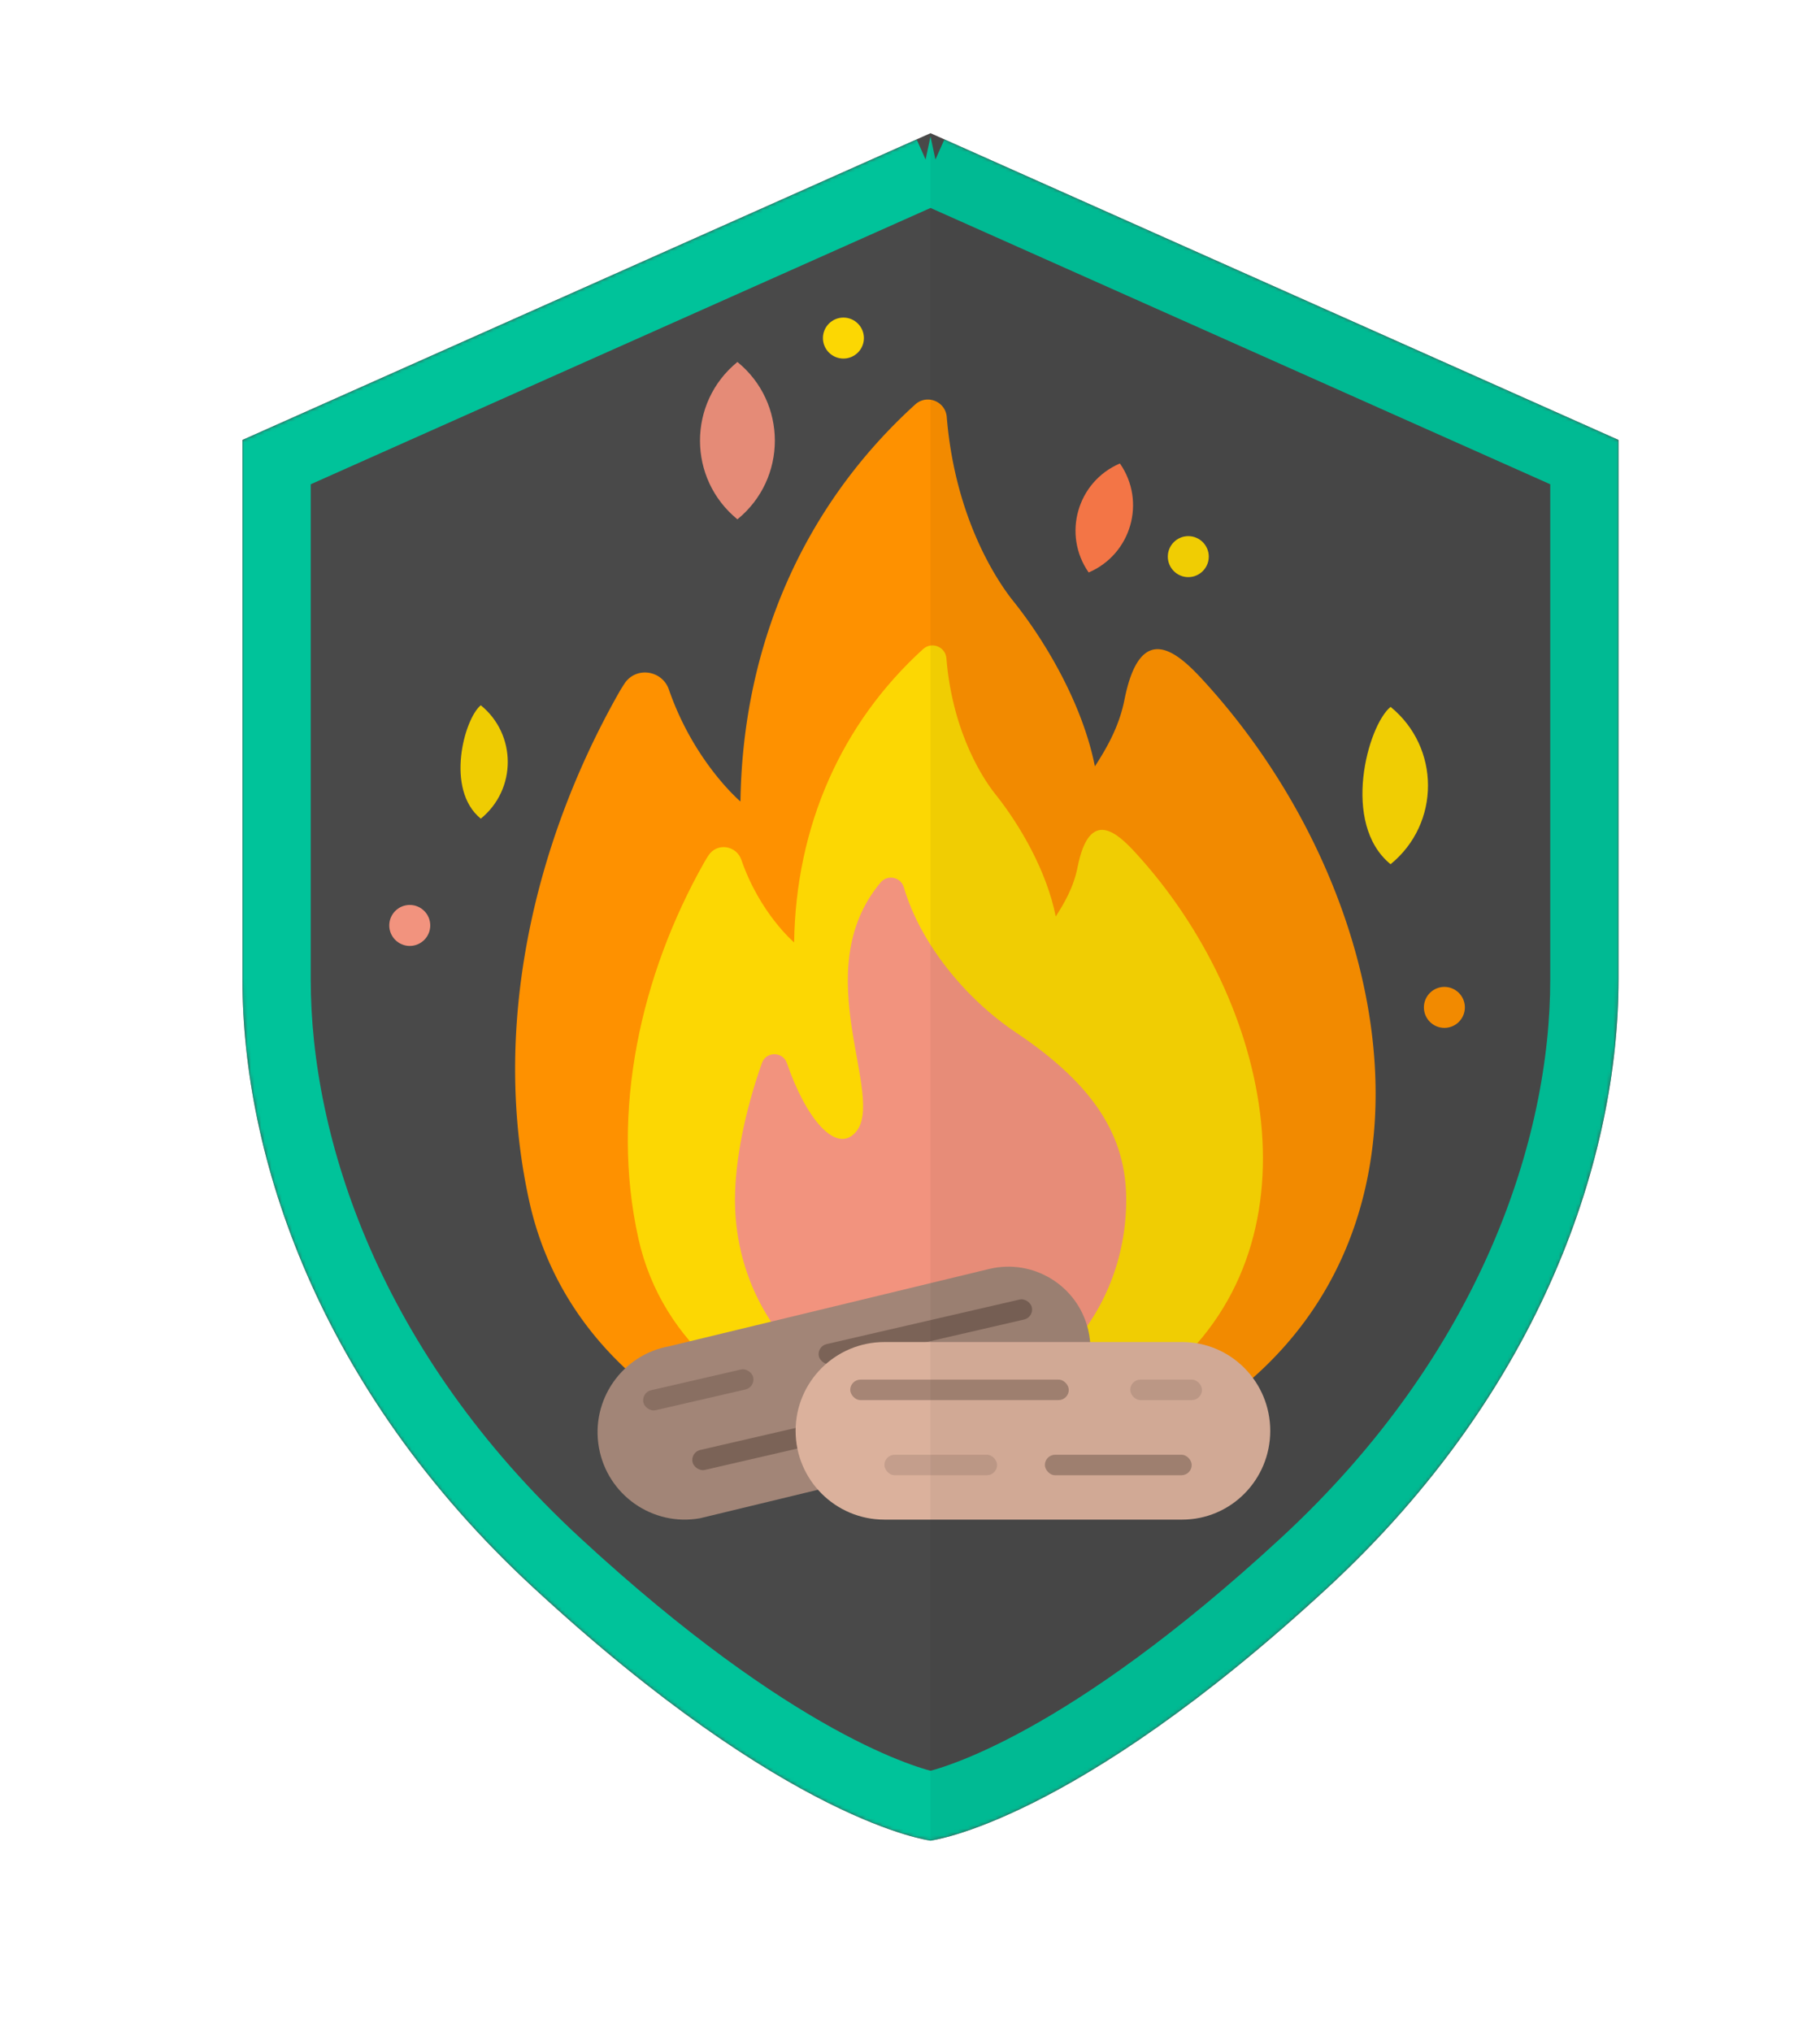 <svg xmlns="http://www.w3.org/2000/svg" xmlns:xlink="http://www.w3.org/1999/xlink" width="533" height="595" viewBox="0 0 533 595">
  <defs>
    <filter id="prefix__fireandflame-a" width="140.2%" height="132.4%" x="-20.1%" y="-16.2%" filterUnits="objectBoundingBox">
      <feOffset dx="6" dy="6" in="SourceAlpha" result="shadowOffsetOuter1"/>
      <feGaussianBlur in="shadowOffsetOuter1" result="shadowBlurOuter1" stdDeviation="18"/>
      <feColorMatrix in="shadowBlurOuter1" result="shadowMatrixOuter1" values="0 0 0 0 0 0 0 0 0 0 0 0 0 0 0 0 0 0 0.3 0"/>
      <feMerge>
        <feMergeNode in="shadowMatrixOuter1"/>
        <feMergeNode in="SourceGraphic"/>
      </feMerge>
    </filter>
    <path id="prefix__fireandflame-b" d="M201.509 0L0 89.83v158.025C0 299 21.852 367.42 85.26 425.976 159.965 495.046 201.502 500 201.502 500s41.525-4.953 116.29-74.024C381.137 367.421 403 299.001 403 247.855V89.83L201.509 0z"/>
  </defs>
  <g fill="none" fill-rule="evenodd" filter="url(#prefix__fireandflame-a)" transform="translate(65 33)">
    <mask id="prefix__fireandflame-c" fill="#fff">
      <use xlink:href="#prefix__fireandflame-b"/>
    </mask>
    <use fill="#494949" fill-rule="nonzero" xlink:href="#prefix__fireandflame-b"/>
    <g fill-rule="nonzero" mask="url(#prefix__fireandflame-c)">
      <path fill="#FE9100" d="M281.509 160.388c-7.214-7.883-18.428-18.522-23.199 5.501-1.622 8.168-5.413 14.465-8.661 19.535-3.502-17.737-14.036-36.096-23.962-48.475-3.714-4.63-16.893-23.041-19.425-53.84-.378-4.597-5.833-6.756-9.245-3.656-32.607 29.628-50.505 70.376-51.17 116.25 0 0-13.577-11.455-20.953-32.767-1.987-5.739-9.673-6.833-13.008-1.759a51.45 51.45 0 0 0-1.77 2.897c-25.157 44.526-37.26 98.596-26.071 148.9C102.75 397.218 226.49 420.77 292 367.82c64.093-51.804 43.72-148.223-10.491-207.433z"/>
      <path fill="#FCD703" d="M261.695 210.884c-5.324-5.825-13.601-13.688-17.123 4.066-1.197 6.035-3.996 10.69-6.392 14.436-2.584-13.108-10.36-26.675-17.686-35.822-2.741-3.423-12.468-17.027-14.337-39.79-.28-3.397-4.305-4.99-6.824-2.7-24.067 21.894-37.278 52.008-37.767 85.907 0 0-10.022-8.465-15.466-24.214-1.466-4.24-7.14-5.05-9.601-1.3-.473.72-.911 1.442-1.306 2.142-18.57 32.903-27.502 72.86-19.245 110.035 13.808 62.256 105.14 79.661 153.492 40.532 47.306-38.282 32.268-109.535-7.745-153.292z"/>
      <path fill="#F2937E" d="M258.82 312.344c0-18.483-9.189-33.526-32.359-49.039-14.568-9.754-27.914-25.915-32.76-42.456-.89-3.04-4.793-3.856-6.825-1.424-21.957 26.28 2.011 63.086-7.418 73.275-5.756 6.22-14.478-4.25-20.002-20.37-1.189-3.468-6.103-3.5-7.324-.043-5.013 14.195-7.888 28.656-7.888 40.056 0 34.052 25.65 61.657 57.289 61.657 31.64 0 57.288-27.604 57.288-61.656z"/>
      <path fill="#E58B77" d="M144.96 113.075c14.628-11.91 14.596-34.192 0-46.075-14.63 11.91-14.597 34.192 0 46.075z"/>
      <path fill="#FCD703" d="M336.24 214.075c14.629-11.91 14.596-34.192 0-46.075-6.686 5.443-14.596 34.192 0 46.075z"/>
      <path fill="#EFCC02" d="M69.802 200.733c10.543-8.584 10.52-24.642 0-33.207-4.818 3.923-10.52 24.643 0 33.207z"/>
      <path fill="#FF7B49" d="M247.821 128.64c12.5-5.346 16.905-20.789 9.153-31.922-12.5 5.345-16.904 20.79-9.153 31.921z"/>
    </g>
    <g mask="url(#prefix__fireandflame-c)">
      <g transform="translate(103.664 326)">
        <path fill="#A28577" fill-rule="nonzero" d="M30.31 79.607C16.42 82.06 3.177 72.767.728 58.849c-2.45-13.92 6.824-27.192 20.712-29.646l93.552-22.599c12.9-3.116 25.883 4.815 29 17.715.117.49.22.983.307 1.479 2.493 14.168-6.456 27.833-20.44 31.21l-93.549 22.6z"/>
        <rect width="64" height="6" x="64.336" y="22" fill="#7B6357" rx="3" transform="rotate(-13 96.336 25)"/>
        <rect width="64" height="6" x="27.336" y="53" fill="#7B6357" rx="3" transform="rotate(-13 59.336 56)"/>
        <rect width="33" height="6" x="13.336" y="39" fill="#896F62" rx="3" transform="rotate(-13 29.836 42)"/>
        <path fill="#DBB19C" fill-rule="nonzero" d="M171.55 80c14.242 0 25.786-11.64 25.786-26s-11.544-26-25.785-26H84.336c-14.359 0-26 11.64-26 26s11.641 26 26 26h87.215z"/>
        <rect width="64" height="6" x="74.336" y="39" fill="#A68575" rx="3"/>
        <rect width="43" height="6" x="131.336" y="61" fill="#A68575" rx="3"/>
        <rect width="21" height="6" x="156.336" y="39" fill="#C49E8C" rx="3"/>
        <rect width="33" height="6" x="84.336" y="61" fill="#C49E8C" rx="3"/>
      </g>
    </g>
    <g fill-rule="nonzero" mask="url(#prefix__fireandflame-c)">
      <path fill="#FCD703" d="M277 130c-3.31 0-6-2.691-6-6s2.691-6 6-6 6 2.691 6 6-2.691 6-6 6z"/>
      <path fill="#F2937E" d="M49 238c-3.31 0-6-2.691-6-6s2.691-6 6-6 6 2.691 6 6-2.691 6-6 6z"/>
      <path fill="#FCD703" d="M176 66c-3.31 0-6-2.691-6-6s2.691-6 6-6 6 2.691 6 6-2.691 6-6 6z"/>
      <path fill="#FE9100" d="M352 262c-3.31 0-6-2.691-6-6s2.691-6 6-6 6 2.691 6 6-2.691 6-6 6z"/>
    </g>
    <path stroke="#00C39A" stroke-width="20" d="M201.509 10.949L393 96.32v151.535c0 49.1-21.264 114.637-81.992 170.776-64.086 59.205-102.451 69.703-109.507 71.214-7.058-1.512-45.425-12.014-109.457-71.215C31.252 362.49 10 296.953 10 247.855h0V96.32l191.509-85.372z" mask="url(#prefix__fireandflame-c)"/>
    <path fill="#000" fill-opacity=".05" fill-rule="nonzero" d="M201.509 0l-.006 500s41.525-4.953 116.29-74.024C381.137 367.421 403 299.001 403 247.855V89.83L201.509 0z" mask="url(#prefix__fireandflame-c)"/>
  </g>
</svg>
